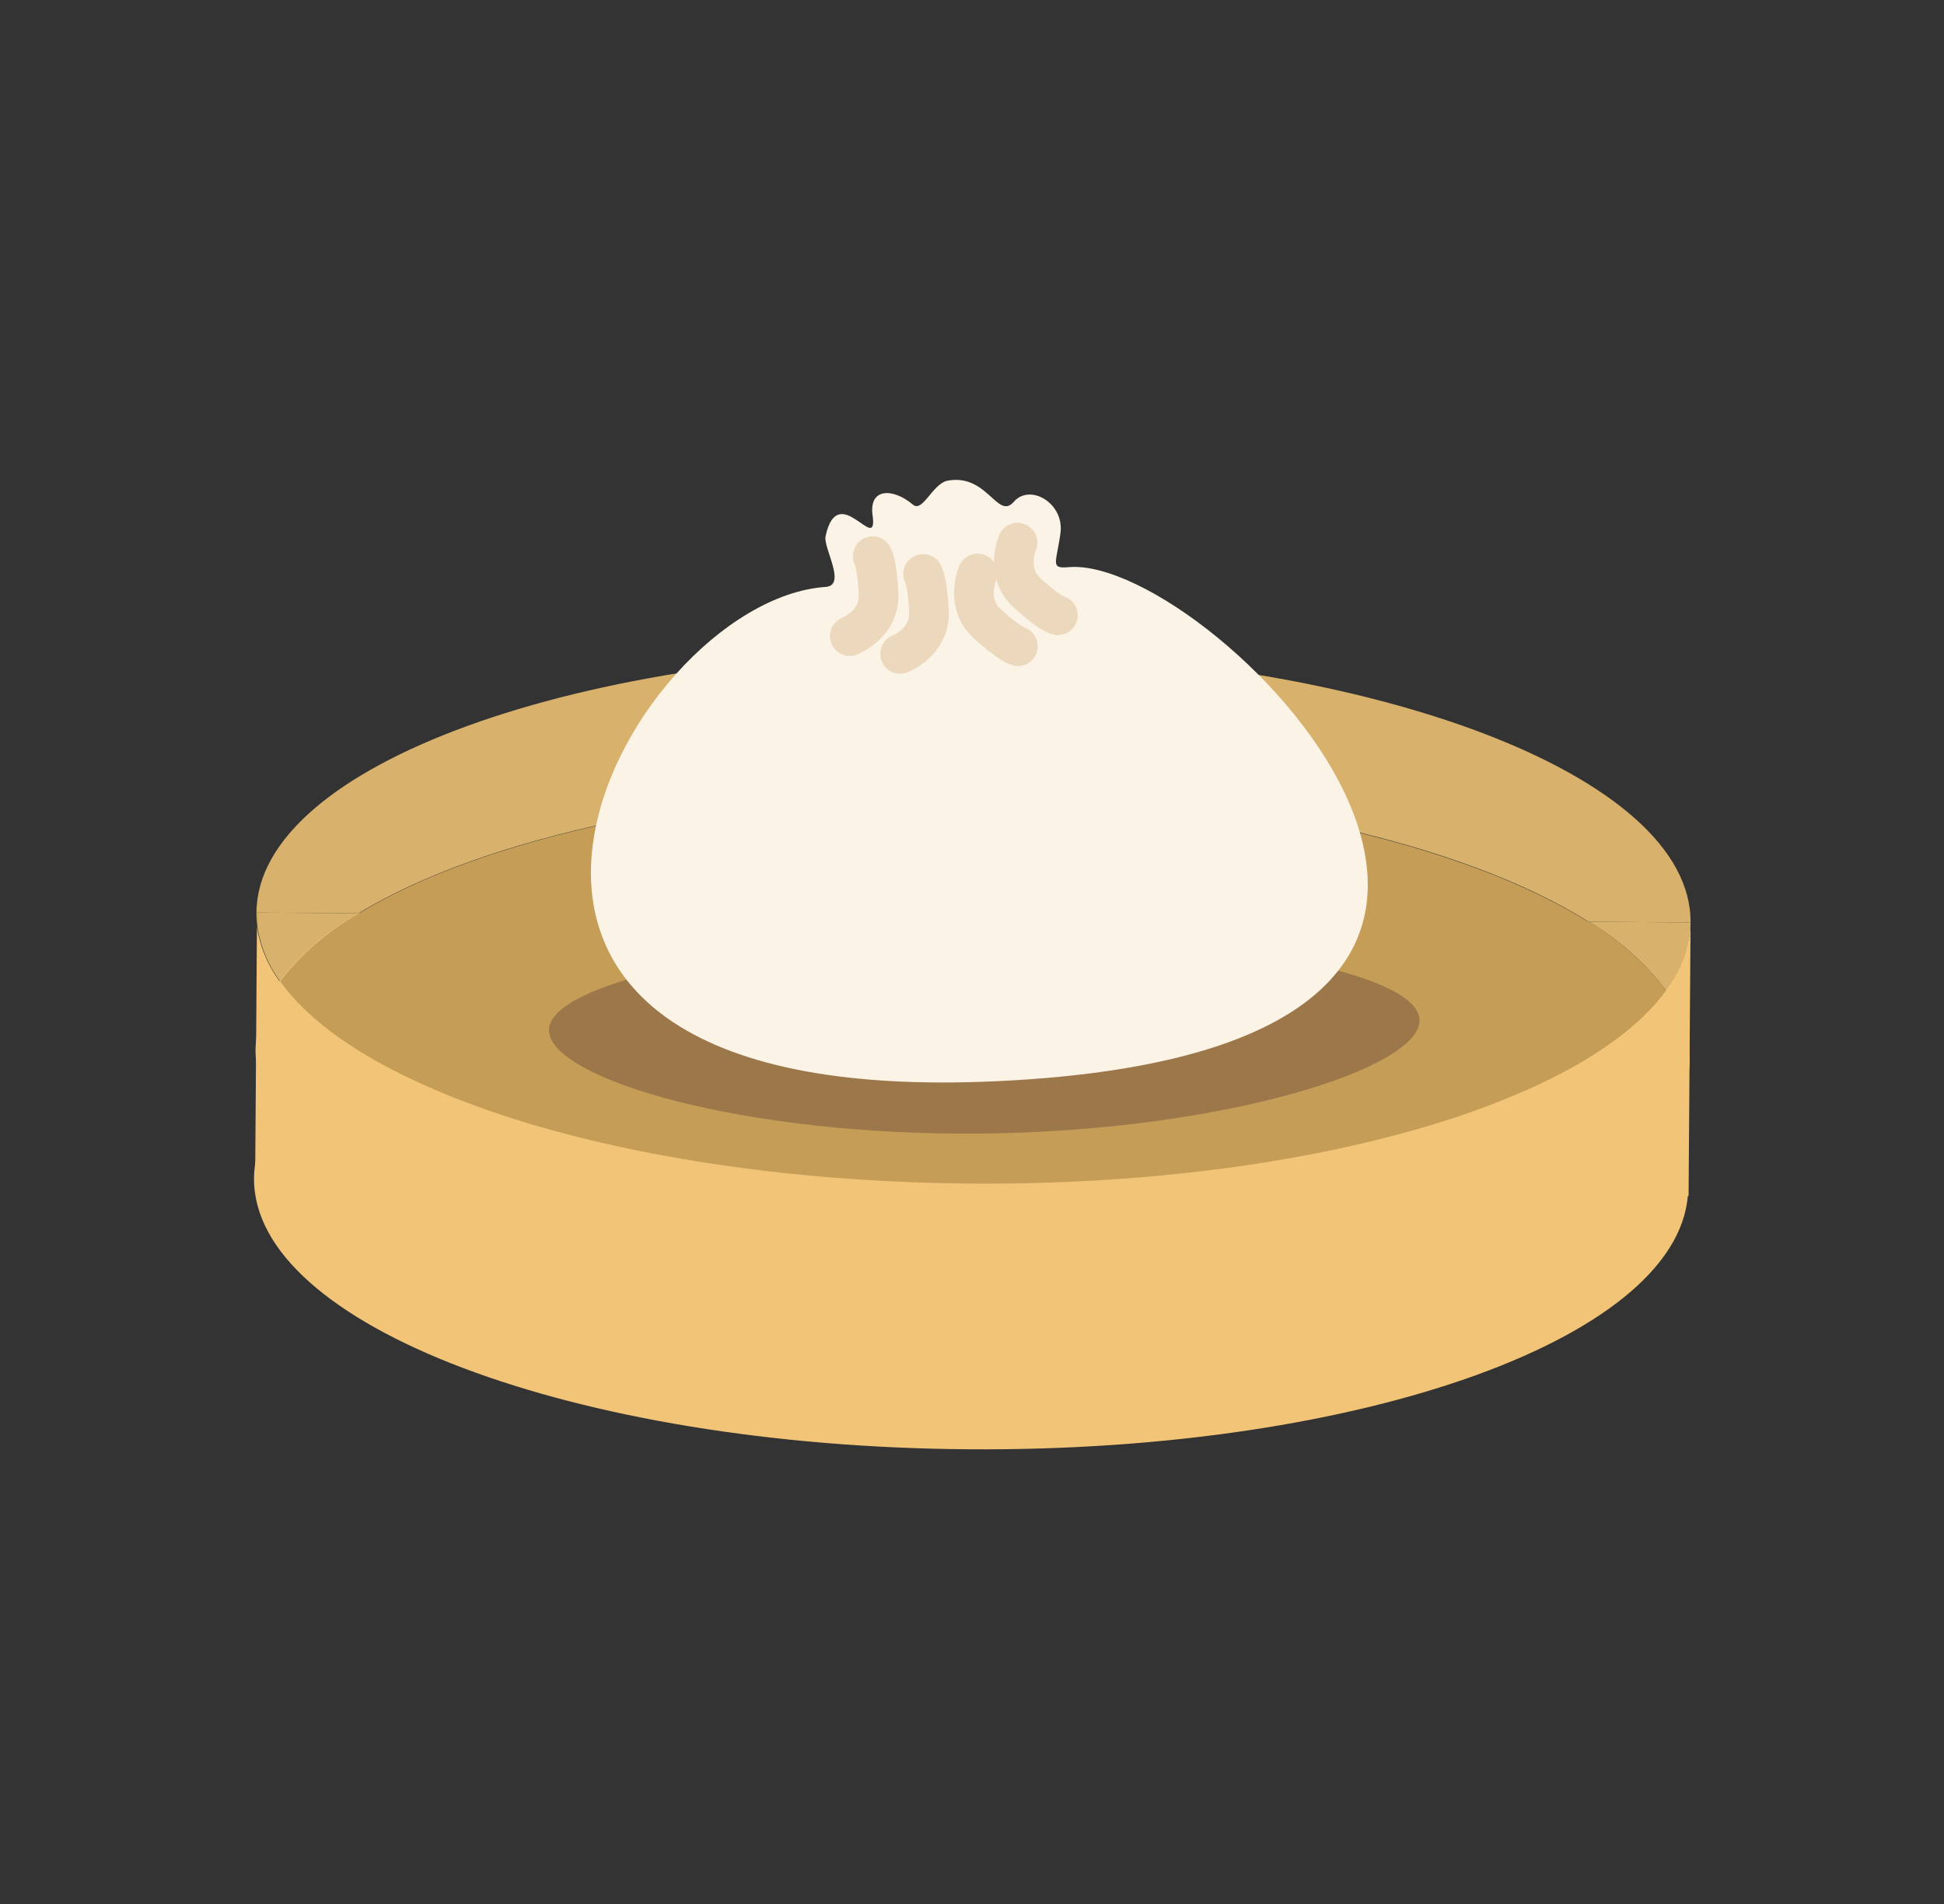 <svg width="49" height="48" viewBox="0 0 49 48" fill="none"
  xmlns="http://www.w3.org/2000/svg">
  <rect x="0" y="0" width="49" height="48" fill="#333333" stroke="none"/>
  <path d="M42.552 29.953C42.578 26.248 34.506 23.19 24.524 23.121C14.541 23.053 6.429 26.001 6.403 29.706C6.378 33.41 14.45 36.469 24.432 36.537C34.414 36.606 42.527 33.658 42.552 29.953Z" fill="#F2C477"/>
  <path d="M42.612 23.254L40.041 23.236C36.904 21.26 31.142 19.917 24.561 19.872C17.98 19.828 12.209 21.092 9.037 23.023L6.491 23.006L6.489 23.371C6.472 23.25 6.464 23.127 6.464 23.005C6.49 19.299 14.603 16.352 24.585 16.421C34.568 16.49 42.639 19.55 42.612 23.254Z" fill="#D8B16C"/>
  <path d="M9.037 23.023C8.27 23.457 7.597 24.039 7.057 24.734C6.76 24.333 6.565 23.865 6.489 23.371L6.491 23.006L9.037 23.023Z" fill="#D8B16C"/>
  <path d="M42.612 23.254C42.595 23.879 42.379 24.482 41.996 24.976C41.465 24.273 40.801 23.682 40.041 23.236L42.612 23.254Z" fill="#D8B16C"/>
  <path d="M42.612 23.254L42.562 30.151L6.43 29.903L6.476 23.369C6.552 23.863 6.747 24.331 7.044 24.732C7.585 24.037 8.258 23.455 9.024 23.021L40.028 23.234C40.788 23.68 41.452 24.271 41.983 24.974C42.37 24.482 42.59 23.88 42.612 23.254Z" fill="#F2C477"/>
  <path d="M41.995 24.976L41.895 25.108C41.693 25.363 41.468 25.598 41.222 25.81C41.185 25.845 41.146 25.878 41.105 25.912C40.81 26.16 40.497 26.388 40.17 26.592L39.96 26.722L39.773 26.834L39.572 26.947L39.364 27.057C39.296 27.092 39.226 27.13 39.154 27.164C39.012 27.237 38.865 27.308 38.714 27.379C38.563 27.45 38.464 27.491 38.329 27.547C37.986 27.695 37.627 27.839 37.251 27.98C37.165 28.013 37.079 28.041 36.991 28.072C36.817 28.133 36.636 28.192 36.453 28.253L35.923 28.415L35.612 28.505L35.374 28.571C34.81 28.724 34.224 28.864 33.613 28.993L33.157 29.087L32.644 29.183L32.089 29.279L31.569 29.362L31.021 29.44C30.652 29.491 30.277 29.536 29.898 29.577L29.405 29.628L29.329 29.644C29.177 29.659 29.024 29.674 28.871 29.685L28.68 29.701L28.312 29.729L28.073 29.747C27.905 29.757 27.737 29.769 27.569 29.776L27.111 29.802L26.832 29.812C26.662 29.822 26.491 29.826 26.32 29.832C26.149 29.838 25.965 29.843 25.785 29.844C25.605 29.846 25.445 29.852 25.275 29.852L24.946 29.855L24.497 29.854L24.047 29.848L23.718 29.841C23.548 29.838 23.377 29.832 23.208 29.827C23.039 29.822 22.851 29.813 22.675 29.806C22.499 29.798 22.332 29.791 22.162 29.78L21.884 29.766L21.427 29.735C21.257 29.724 21.09 29.711 20.924 29.697L20.682 29.676L20.315 29.643C20.253 29.639 20.189 29.631 20.124 29.624C19.973 29.611 19.82 29.594 19.67 29.577L19.59 29.569L19.098 29.511C18.719 29.464 18.346 29.413 17.978 29.358C17.794 29.331 17.611 29.302 17.429 29.262L16.909 29.172L16.357 29.077C16.184 29.044 16.013 29.01 15.846 28.973L15.406 28.876C14.8 28.74 14.215 28.591 13.653 28.43L13.416 28.359L13.105 28.267L12.555 28.081C12.374 28.02 12.195 27.958 12.021 27.893L11.762 27.798C11.388 27.666 11.031 27.509 10.688 27.356C10.559 27.299 10.436 27.242 10.312 27.182C10.189 27.122 10.015 27.034 9.875 26.965L9.666 26.855L9.459 26.74L9.261 26.624L9.067 26.509L8.859 26.376C8.535 26.167 8.225 25.935 7.933 25.683C7.892 25.647 7.854 25.613 7.817 25.579C7.576 25.366 7.355 25.131 7.158 24.877C7.123 24.831 7.091 24.788 7.058 24.742C7.599 24.047 8.272 23.465 9.038 23.031C12.204 21.101 17.98 19.834 24.562 19.88C31.144 19.927 36.895 21.27 40.042 23.244C40.8 23.687 41.464 24.276 41.995 24.976Z" fill="#C59D57"/>
  <path d="M42.589 26.705C42.563 30.409 34.45 33.357 24.467 33.288C14.485 33.218 6.408 30.161 6.441 26.454C6.458 25.83 6.674 25.227 7.057 24.734C9.086 27.617 16.116 29.777 24.492 29.838C32.868 29.898 39.926 27.83 41.996 24.976C42.373 25.475 42.581 26.081 42.589 26.705Z" fill="#F2C477"/>
  <path d="M35.781 25.722C35.767 24.51 30.844 23.584 24.784 23.654C18.725 23.725 13.824 24.765 13.838 25.978C13.852 27.19 18.725 28.648 24.784 28.577C30.844 28.507 35.795 26.935 35.781 25.722Z" fill="#9B774A"/>
  <path d="M23.883 12.118C23.501 12.197 23.256 12.936 23.007 12.719C22.499 12.292 21.898 12.305 21.994 12.99C22.138 14.028 21.122 12.066 20.809 13.519C20.746 13.811 21.349 14.758 20.812 14.796C15.709 15.145 8.773 28.025 25.135 27.257C42.866 26.424 30.572 13.963 26.93 14.299C26.459 14.342 26.631 14.183 26.73 13.436C26.83 12.69 25.966 12.177 25.554 12.65C25.143 13.124 24.893 11.932 23.883 12.118Z" fill="#FCF3E7"/>
  <path d="M25.648 13.68C25.648 13.68 25.32 14.43 25.894 14.953C26.468 15.475 26.664 15.512 26.664 15.512" stroke="#EBD8BD" stroke-miterlimit="10" stroke-linecap="round"/>
  <path d="M21.42 16.036C21.42 16.036 22.184 15.737 22.145 14.962C22.106 14.188 21.998 14.022 21.998 14.022" stroke="#EBD8BD" stroke-miterlimit="10" stroke-linecap="round"/>
  <path d="M22.689 16.485C22.689 16.485 23.452 16.189 23.415 15.412C23.377 14.635 23.268 14.471 23.268 14.471" stroke="#EBD8BD" stroke-miterlimit="10" stroke-linecap="round"/>
  <path d="M24.641 14.457C24.641 14.457 24.312 15.209 24.888 15.729C25.464 16.25 25.657 16.292 25.657 16.292" stroke="#EBD8BD" stroke-miterlimit="10" stroke-linecap="round"/>
</svg>
